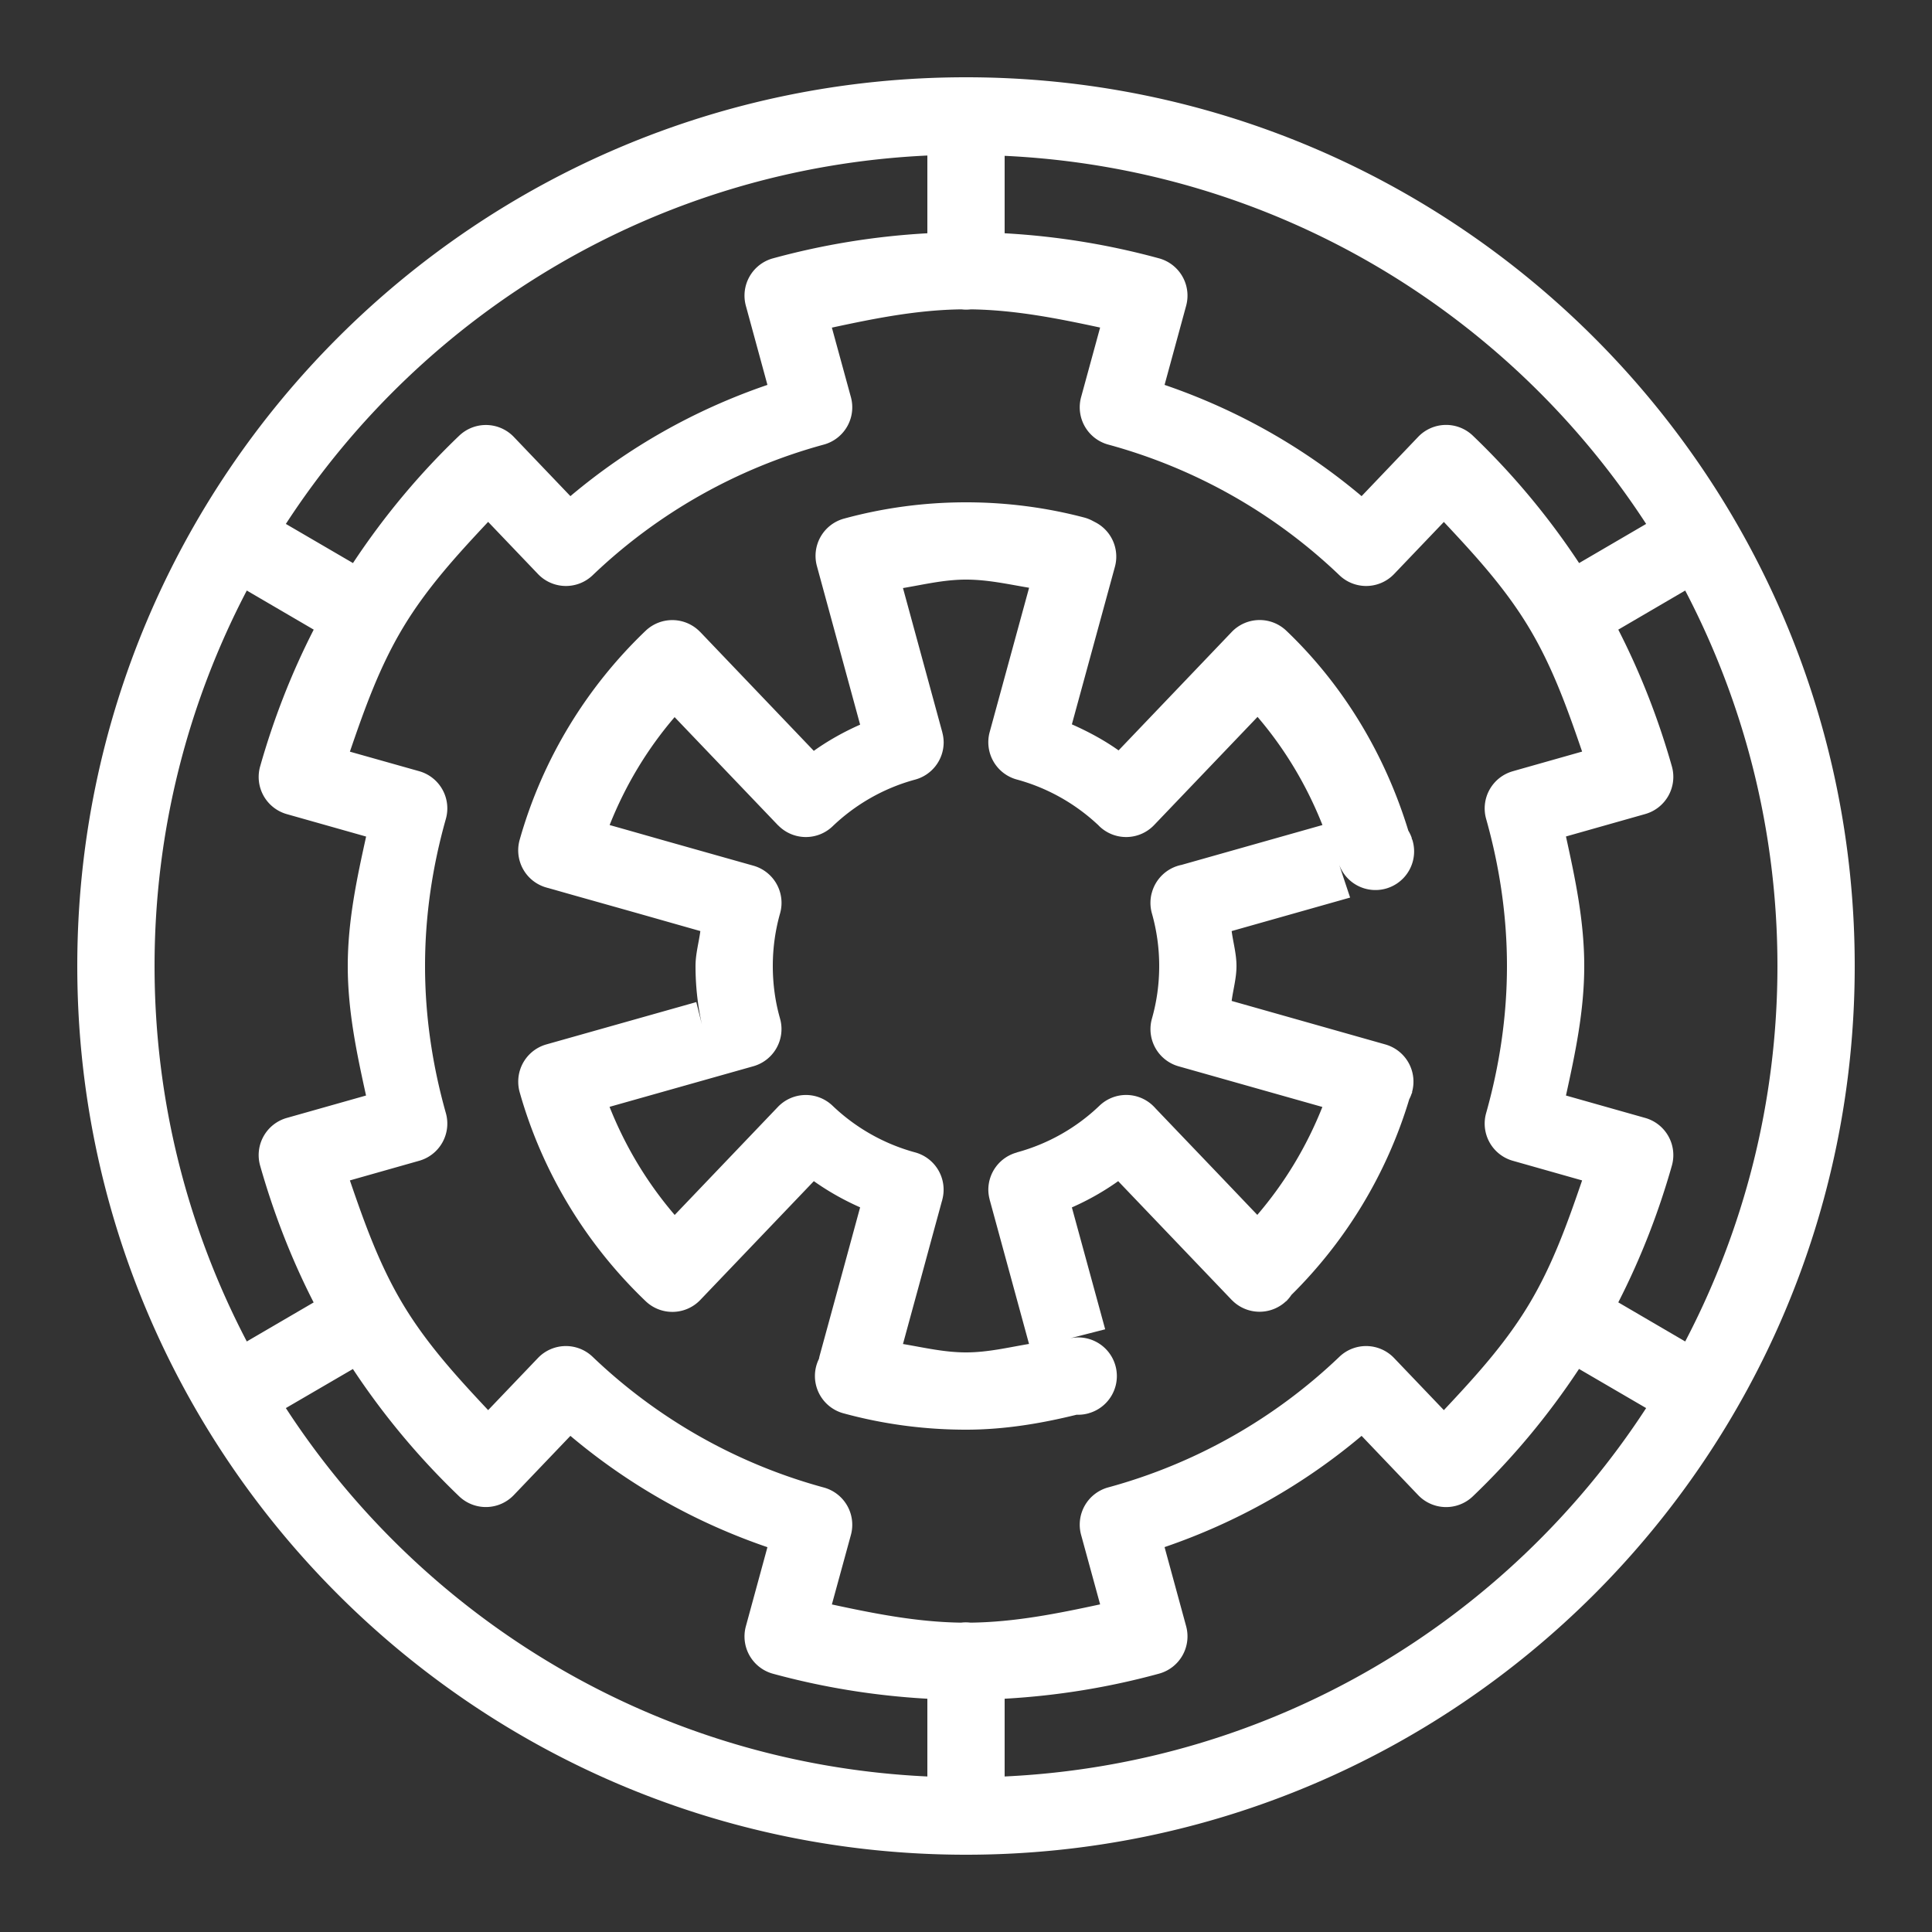 <svg fill="#FFFFFF" xmlns="http://www.w3.org/2000/svg"  viewBox="0 0 50 50" width="100px" height="100px"><rect x="0" y="0" width="50" height="50" fill="#333333" stroke="none"/><path d="M 25 2 C 12.309 2 2 12.309 2 25 C 2 37.691 12.309 48 25 48 C 37.691 48 48 37.691 48 25 C 48 12.309 37.691 2 25 2 z M 24 4.025 L 24 6.037 C 22.62 6.114 21.283 6.336 20.004 6.686 A 1 1 0 0 0 19.303 7.914 L 19.861 9.961 C 17.972 10.607 16.257 11.581 14.762 12.84 L 13.299 11.309 A 1 1 0 0 0 11.883 11.277 C 10.868 12.248 9.944 13.348 9.135 14.572 L 7.398 13.559 C 10.972 8.068 17.033 4.351 24 4.025 z M 26 4.033 C 32.965 4.36 39.029 8.068 42.602 13.559 L 40.867 14.572 C 40.058 13.346 39.131 12.246 38.117 11.275 A 1 1 0 0 0 36.701 11.307 L 35.238 12.84 C 33.743 11.581 32.028 10.607 30.139 9.961 L 30.697 7.914 A 1 1 0 0 0 29.996 6.686 C 28.716 6.336 27.38 6.114 26 6.037 L 26 4.033 z M 24.881 8.006 A 1 1 0 0 0 25.127 8.006 C 26.278 8.022 27.378 8.242 28.471 8.477 L 27.979 10.277 A 1 1 0 0 0 28.682 11.506 C 30.961 12.127 33.006 13.301 34.664 14.887 A 1 1 0 0 0 36.08 14.855 L 37.367 13.508 C 38.159 14.353 38.947 15.208 39.564 16.234 C 40.182 17.26 40.569 18.355 40.945 19.451 L 39.254 19.93 L 39.154 19.959 A 1 1 0 0 0 38.461 21.193 C 38.804 22.411 39 23.683 39 25 C 39 26.317 38.804 27.589 38.461 28.807 A 1 1 0 0 0 39.152 30.041 L 40.945 30.549 C 40.569 31.645 40.182 32.74 39.564 33.766 C 38.946 34.793 38.16 35.648 37.367 36.494 L 36.078 35.145 A 1 1 0 0 0 34.664 35.113 C 33.006 36.699 30.959 37.873 28.68 38.494 A 1 1 0 0 0 27.979 39.723 L 28.471 41.521 C 27.374 41.757 26.271 41.98 25.115 41.994 A 1 1 0 0 0 24.984 41.986 A 1 1 0 0 0 24.873 41.994 C 23.722 41.978 22.622 41.758 21.529 41.523 C 21.726 40.803 21.917 40.106 22.021 39.725 A 1 1 0 0 0 21.318 38.496 C 19.039 37.875 16.994 36.699 15.336 35.113 A 1 1 0 0 0 13.922 35.145 L 12.633 36.494 C 11.84 35.648 11.054 34.793 10.436 33.766 C 9.818 32.739 9.431 31.645 9.055 30.549 L 10.848 30.041 A 1 1 0 0 0 11.539 28.807 C 11.196 27.589 11 26.317 11 25 C 11 23.683 11.195 22.411 11.539 21.193 A 1 1 0 0 0 10.85 19.959 L 9.055 19.453 C 9.431 18.357 9.818 17.26 10.436 16.234 C 11.054 15.207 11.84 14.352 12.633 13.506 L 13.922 14.855 A 1 1 0 0 0 15.336 14.889 C 16.994 13.303 19.041 12.127 21.32 11.506 A 1 1 0 0 0 22.021 10.277 L 21.529 8.479 C 22.625 8.243 23.726 8.021 24.881 8.006 z M 25 13 C 23.909 13 22.85 13.147 21.842 13.422 A 1 1 0 0 0 21.141 14.648 L 22.26 18.754 C 21.834 18.943 21.436 19.165 21.061 19.432 L 18.127 16.361 A 1 1 0 0 0 18.111 16.346 L 18.107 16.342 A 1 1 0 0 0 16.709 16.324 C 15.182 17.783 14.04 19.643 13.449 21.734 A 1 1 0 0 0 14.154 22.973 L 14.156 22.973 A 1 1 0 0 0 14.168 22.977 C 14.176 22.979 14.184 22.981 14.195 22.984 C 14.23 22.994 14.282 23.009 14.348 23.027 C 14.479 23.065 14.667 23.118 14.893 23.182 C 15.344 23.309 15.945 23.478 16.547 23.648 C 17.336 23.872 17.675 23.969 18.125 24.096 C 18.085 24.398 18 24.688 18 25 C 18 25.657 18.091 26.294 18.262 26.898 L 18.254 26.869 L 18.02 25.934 L 14.141 27.029 A 1 1 0 0 0 13.412 27.992 L 13.412 27.994 A 1 1 0 0 0 13.449 28.266 C 14.039 30.354 15.18 32.21 16.703 33.668 L 16.707 33.672 A 1 1 0 0 0 18.123 33.643 L 21.062 30.568 C 21.438 30.834 21.834 31.057 22.26 31.246 C 22.144 31.672 21.99 32.237 21.836 32.803 C 21.526 33.94 21.215 35.076 21.215 35.076 A 1 1 0 0 0 21.195 35.166 A 1 1 0 0 0 21.842 36.58 C 22.849 36.854 23.909 37 25 37 C 25.99 37 26.941 36.84 27.863 36.613 A 1 1 0 0 0 28.143 36.584 L 28.182 36.574 L 28.182 36.57 C 28.187 36.569 28.194 36.57 28.199 36.568 A 1 1 0 0 0 27.693 34.635 L 28.602 34.402 L 27.74 31.248 C 28.167 31.059 28.563 30.835 28.939 30.568 C 28.949 30.578 28.953 30.583 28.963 30.594 C 29.287 30.933 29.718 31.384 30.15 31.836 C 31.014 32.74 31.879 33.645 31.879 33.645 A 1 1 0 0 0 31.893 33.658 L 31.895 33.66 A 1 1 0 0 0 33.291 33.668 L 33.291 33.676 C 33.301 33.666 33.308 33.653 33.318 33.643 A 1 1 0 0 0 33.422 33.512 C 34.826 32.122 35.886 30.392 36.471 28.449 A 1 1 0 0 0 36.527 28.32 A 1 1 0 0 0 36.527 28.318 C 36.533 28.3 36.545 28.284 36.551 28.266 L 36.541 28.271 A 1 1 0 0 0 35.869 27.035 L 35.867 27.035 L 35.867 27.033 L 35.863 27.033 L 31.875 25.904 C 31.915 25.602 32 25.312 32 25 C 32 24.687 31.915 24.398 31.875 24.096 L 34.941 23.229 L 34.641 22.328 A 1 1 0 1 0 36.553 21.74 C 36.548 21.725 36.538 21.713 36.533 21.697 L 36.539 21.695 L 36.537 21.689 A 1 1 0 0 0 36.447 21.496 C 35.848 19.54 34.793 17.783 33.365 16.395 A 1 1 0 0 0 33.359 16.389 L 33.291 16.324 A 1 1 0 0 0 31.877 16.355 L 28.949 19.42 C 28.572 19.153 28.168 18.936 27.74 18.746 L 28.854 14.668 A 1 1 0 0 0 28.354 13.52 L 28.268 13.475 A 1 1 0 0 0 28.057 13.393 C 27.08 13.136 26.055 13 25 13 z M 25 15 C 25.566 15 26.094 15.121 26.633 15.211 L 25.613 18.945 A 1 1 0 0 0 26.316 20.174 C 27.11 20.39 27.826 20.797 28.412 21.344 C 28.413 21.345 28.415 21.345 28.416 21.346 L 28.445 21.377 A 1 1 0 0 0 29.867 21.354 L 32.545 18.553 C 33.255 19.383 33.815 20.32 34.225 21.352 L 30.572 22.385 L 30.57 22.385 A 1 1 0 0 0 29.805 23.121 L 29.803 23.125 A 1 1 0 0 0 29.814 23.648 C 29.935 24.079 30 24.531 30 25 C 30 25.474 29.935 25.929 29.812 26.361 A 1 1 0 0 0 30.502 27.596 L 34.223 28.648 C 33.813 29.679 33.249 30.612 32.539 31.441 C 32.208 31.095 32.069 30.948 31.598 30.455 C 31.166 30.003 30.732 29.55 30.408 29.211 C 30.246 29.041 30.112 28.902 30.018 28.803 C 29.97 28.753 29.933 28.714 29.908 28.688 C 29.896 28.674 29.887 28.665 29.881 28.658 C 29.875 28.652 29.869 28.646 29.869 28.646 A 1 1 0 0 0 28.455 28.615 C 27.862 29.183 27.13 29.603 26.316 29.824 L 26.318 29.826 A 1 1 0 0 0 25.578 30.789 A 1 1 0 0 0 25.615 31.053 L 25.613 31.053 L 25.623 31.086 L 26.631 34.781 C 26.092 34.871 25.566 35 25 35 C 24.435 35 23.908 34.873 23.369 34.783 C 23.486 34.353 23.567 34.055 23.766 33.328 C 23.921 32.759 24.075 32.19 24.191 31.764 C 24.25 31.55 24.298 31.373 24.332 31.248 C 24.349 31.186 24.362 31.137 24.371 31.104 C 24.376 31.087 24.38 31.075 24.383 31.066 C 24.385 31.058 24.385 31.053 24.385 31.053 A 1 1 0 0 0 23.684 29.824 C 22.871 29.603 22.138 29.182 21.545 28.615 A 1 1 0 0 0 20.133 28.646 L 17.461 31.443 C 16.75 30.612 16.185 29.677 15.775 28.645 L 19.498 27.594 A 1 1 0 0 0 20.195 26.389 L 20.193 26.385 A 1 1 0 0 0 20.186 26.355 C 20.064 25.928 20 25.473 20 25 C 20 24.526 20.066 24.069 20.188 23.639 A 1 1 0 0 0 19.498 22.404 C 19.498 22.404 18.295 22.065 17.092 21.725 C 16.614 21.589 16.18 21.465 15.777 21.352 C 16.187 20.321 16.749 19.388 17.459 18.559 L 20.129 21.352 A 1 1 0 0 0 20.145 21.367 L 20.148 21.369 A 1 1 0 0 0 21.547 21.385 C 22.14 20.817 22.872 20.396 23.684 20.176 A 1 1 0 0 0 24.422 19.213 L 24.422 19.211 A 1 1 0 0 0 24.385 18.949 L 24.387 18.949 L 24.377 18.916 L 23.369 15.219 C 23.908 15.129 24.434 15 25 15 z M 6.387 15.283 L 8.119 16.295 C 7.529 17.448 7.072 18.637 6.732 19.836 A 1 1 0 0 0 7.424 21.07 L 9.475 21.65 C 9.235 22.739 9 23.833 9 25 C 9 26.167 9.234 27.263 9.473 28.352 L 7.422 28.932 A 1 1 0 0 0 6.732 30.166 C 7.073 31.366 7.527 32.554 8.117 33.707 L 6.387 34.717 C 4.868 31.811 4 28.51 4 25 C 4 21.49 4.868 18.189 6.387 15.283 z M 43.613 15.283 C 45.132 18.189 46 21.49 46 25 C 46 28.51 45.132 31.811 43.613 34.717 L 41.881 33.705 C 42.471 32.552 42.928 31.365 43.268 30.166 A 1 1 0 0 0 42.578 28.932 L 40.527 28.352 C 40.766 27.263 41 26.167 41 25 C 41 23.833 40.766 22.737 40.527 21.648 L 42.576 21.068 A 1 1 0 0 0 43.268 19.834 C 42.928 18.635 42.471 17.448 41.881 16.295 L 43.613 15.283 z M 40.865 35.428 L 42.602 36.441 C 39.028 41.932 32.967 45.649 26 45.975 L 26 43.963 C 27.38 43.886 28.717 43.664 29.996 43.314 A 1 1 0 0 0 30.697 42.086 L 30.139 40.039 C 32.027 39.393 33.743 38.419 35.238 37.16 L 36.701 38.693 A 1 1 0 0 0 38.117 38.725 C 39.132 37.754 40.056 36.653 40.865 35.428 z M 9.133 35.43 C 9.942 36.655 10.87 37.754 11.883 38.725 A 1 1 0 0 0 13.297 38.693 L 14.762 37.16 C 16.257 38.42 17.972 39.395 19.861 40.041 C 19.62 40.926 19.303 42.088 19.303 42.088 A 1 1 0 0 0 20.004 43.316 C 21.284 43.665 22.62 43.886 24 43.963 L 24 45.975 C 17.033 45.649 10.972 41.932 7.398 36.441 L 9.133 35.43 z"/></svg>